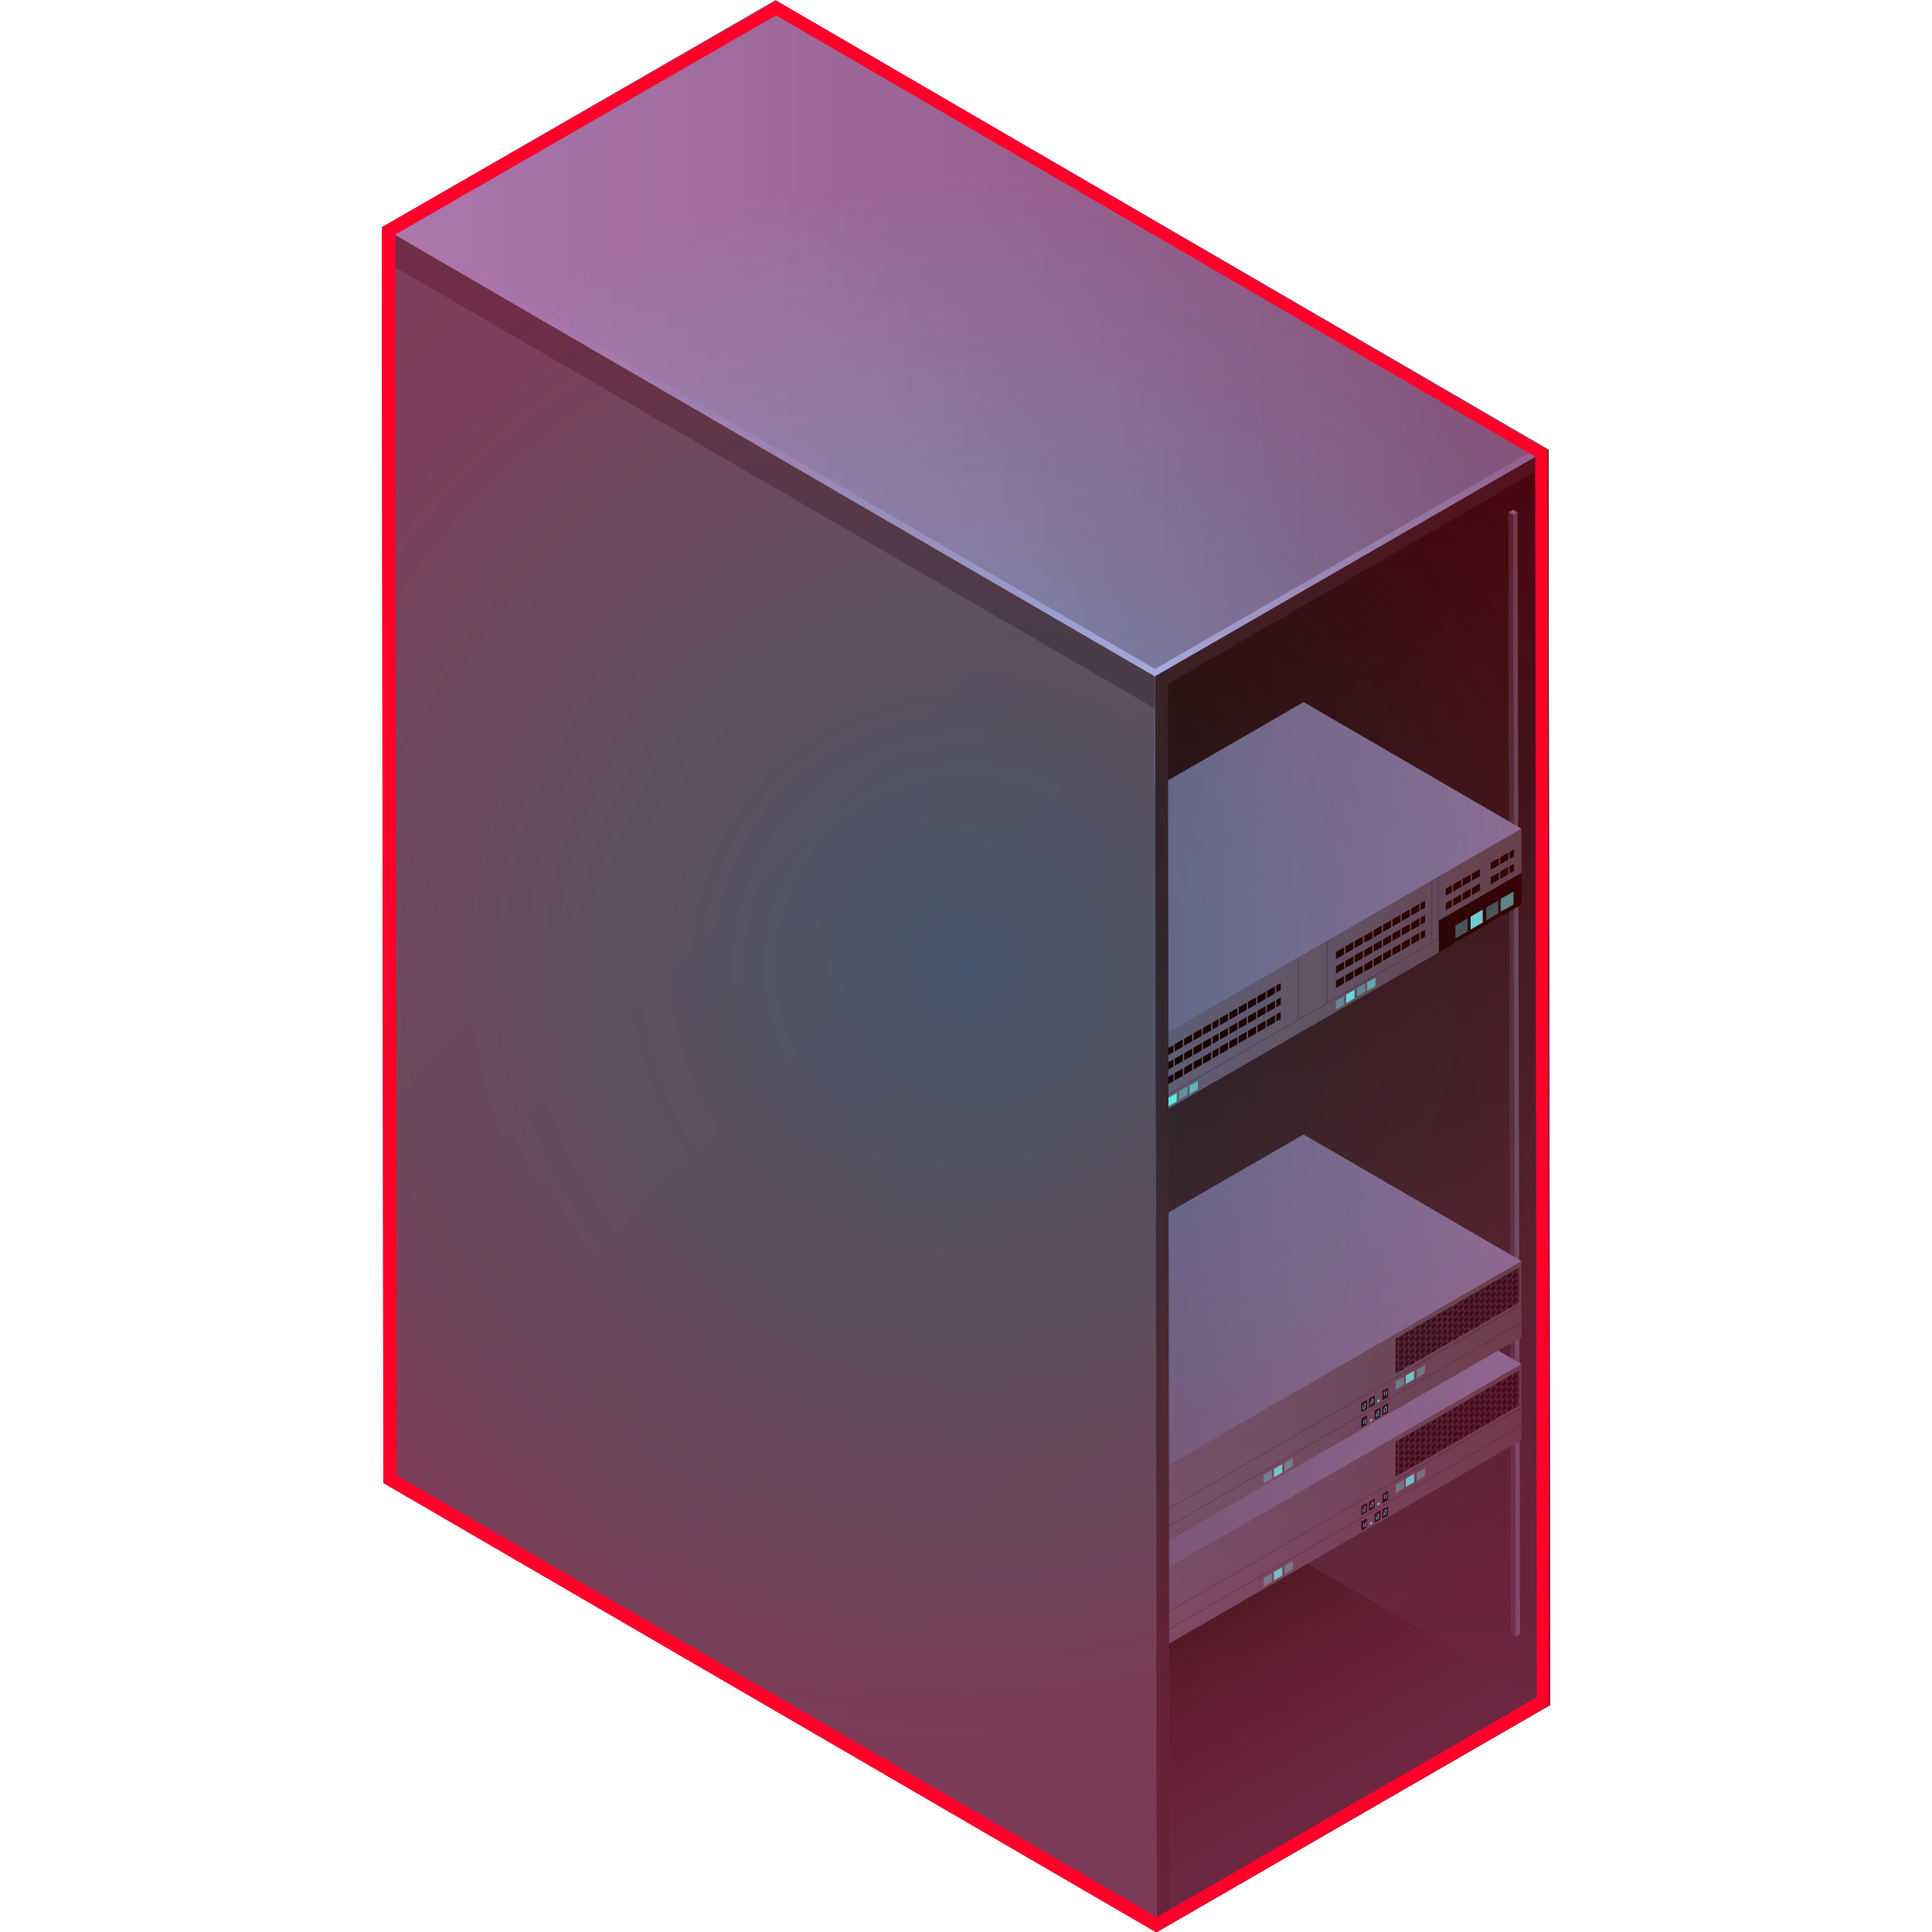 <svg xmlns="http://www.w3.org/2000/svg" xmlns:xlink="http://www.w3.org/1999/xlink" viewBox="0 0 150 150">
    <defs>
        <style>
            .cls-1,
            .cls-2 {
                fill: none;
            }

            .cls-2 {
                stroke: #fff;
                stroke-miterlimit: 10;
                stroke-width: 0.1px;
            }

            .cls-3,
            .cls-35 {
                fill: #000714;
            }

            .cls-4 {
                isolation: isolate;
            }

            .cls-5 {
                opacity: 0;
            }

            .cls-6 {
                opacity: 0.1;
                fill: url(#新建图案);
            }

            .cls-7 {
                fill: url(#未命名的渐变_140);
            }

            .cls-8 {
                fill: url(#未命名的渐变_61);
            }

            .cls-9 {
                fill: url(#未命名的渐变_171);
            }

            .cls-10 {
                fill: url(#未命名的渐变_171-2);
            }

            .cls-11 {
                fill: url(#未命名的渐变_149);
            }

            .cls-12 {
                fill: url(#未命名的渐变_205);
            }

            .cls-13 {
                fill: url(#未命名的渐变_225);
            }

            .cls-14 {
                fill: url(#未命名的渐变_149-2);
            }

            .cls-15 {
                fill: url(#未命名的渐变_205-2);
            }

            .cls-16 {
                fill: url(#未命名的渐变_225-2);
            }

            .cls-17,
            .cls-39 {
                opacity: 0.2;
            }

            .cls-17 {
                mix-blend-mode: multiply;
            }

            .cls-18 {
                fill: #4cfafe;
            }

            .cls-19 {
                opacity: 0.4;
            }

            .cls-20 {
                fill: url(#新建图案_2);
            }

            .cls-21 {
                fill: #15b8d9;
            }

            .cls-22 {
                fill: url(#未命名的渐变_108);
            }

            .cls-23 {
                fill: url(#未命名的渐变_108-2);
            }

            .cls-24 {
                fill: url(#未命名的渐变_149-3);
            }

            .cls-25 {
                fill: url(#未命名的渐变_205-3);
            }

            .cls-26 {
                fill: url(#未命名的渐变_225-3);
            }

            .cls-27 {
                fill: url(#新建图案_2-3);
            }

            .cls-28 {
                fill: url(#未命名的渐变_108-3);
            }

            .cls-29 {
                fill: url(#未命名的渐变_108-4);
            }

            .cls-30 {
                fill: url(#未命名的渐变_149-4);
            }

            .cls-31 {
                fill: url(#未命名的渐变_205-4);
            }

            .cls-32 {
                fill: url(#未命名的渐变_225-4);
            }

            .cls-33 {
                opacity: 0.65;
            }

            .cls-34 {
                fill: url(#未命名的渐变_65);
            }

            .cls-35 {
                opacity: 0.3;
            }

            .cls-36 {
                fill: url(#未命名的渐变_107);
            }

            .cls-37 {
                fill: url(#未命名的渐变_120);
            }

            .cls-38 {
                fill: #fe002a;
            }
        </style>
        <pattern id="新建图案" data-name="新建图案" width="18.57" height="32.16" patternTransform="translate(346.96)"
            patternUnits="userSpaceOnUse" viewBox="0 0 18.57 32.16">
            <rect class="cls-1" width="18.57" height="32.16" />
            <polyline class="cls-2" points="18.57 21.44 18.57 32.16 18.57 42.88" />
            <polyline class="cls-2" points="9.29 26.8 18.57 32.16 27.85 37.51 27.85 37.52" />
            <polyline class="cls-2" points="9.29 37.52 9.29 37.51 18.57 32.16 27.85 26.8" />
            <polygon class="cls-2"
                points="27.85 37.52 27.85 26.8 18.57 21.44 9.28 26.8 9.28 37.52 18.57 42.88 27.85 37.52" />
            <polyline class="cls-2" points="0 21.44 0 32.16 0 42.88" />
            <polyline class="cls-2" points="-9.28 26.8 0 32.16 9.28 37.51 9.28 37.52" />
            <polyline class="cls-2" points="-9.28 37.52 -9.28 37.51 0 32.16 9.28 26.8" />
            <polygon class="cls-2" points="9.28 37.52 9.28 26.8 0 21.44 -9.29 26.8 -9.29 37.52 0 42.88 9.28 37.52" />
            <polyline class="cls-2" points="18.57 10.72 27.85 16.08 37.13 21.43 37.13 21.44" />
            <polyline class="cls-2" points="18.57 21.44 18.57 21.43 27.85 16.08 37.13 10.72" />
            <polygon class="cls-2"
                points="37.14 21.44 37.14 10.72 27.85 5.36 18.57 10.72 18.57 21.44 27.85 26.8 37.14 21.44" />
            <polyline class="cls-2" points="9.29 5.36 9.29 16.08 9.29 26.8" />
            <polyline class="cls-2" points="0.01 10.72 9.29 16.08 18.57 21.43 18.57 21.44" />
            <polyline class="cls-2" points="0.01 21.44 0.01 21.43 9.29 16.08 18.57 10.72" />
            <polygon class="cls-2" points="18.57 21.44 18.57 10.72 9.28 5.36 0 10.72 0 21.44 9.28 26.8 18.57 21.44" />
            <polyline class="cls-2" points="-18.56 10.72 -9.28 16.08 0 21.43 0 21.44" />
            <polyline class="cls-2" points="-18.56 21.44 -18.56 21.43 -9.28 16.08 0 10.72" />
            <polygon class="cls-2" points="0 21.44 0 10.72 -9.29 5.36 -18.57 10.72 -18.57 21.44 -9.29 26.8 0 21.44" />
            <polyline class="cls-2" points="18.57 -10.72 18.57 0 18.57 10.72" />
            <polyline class="cls-2" points="9.29 -5.36 18.57 0 27.85 5.35 27.85 5.36" />
            <polyline class="cls-2" points="9.29 5.36 9.29 5.35 18.57 0 27.85 -5.36" />
            <polygon class="cls-2"
                points="27.85 5.36 27.85 -5.36 18.57 -10.72 9.28 -5.36 9.28 5.36 18.57 10.72 27.85 5.36" />
            <polyline class="cls-2" points="0 -10.72 0 0 0 10.72" />
            <polyline class="cls-2" points="-9.28 -5.36 0 0 9.28 5.35 9.28 5.36" />
            <polyline class="cls-2" points="-9.28 5.36 -9.28 5.35 0 0 9.28 -5.36" />
            <polygon class="cls-2" points="9.28 5.36 9.28 -5.36 0 -10.72 -9.29 -5.36 -9.29 5.36 0 10.72 9.28 5.36" />
        </pattern>
        <linearGradient id="未命名的渐变_140" x1="394.86" y1="26.26" x2="485.44" y2="26.26"
            gradientTransform="translate(-365.22)" gradientUnits="userSpaceOnUse">
            <stop offset="0" stop-color="#89abe6" />
            <stop offset="1" stop-color="#547099" />
        </linearGradient>
        <linearGradient id="未命名的渐变_61" x1="74.93" y1="52.51" x2="74.93" gradientUnits="userSpaceOnUse">
            <stop offset="0" stop-color="#99beff" />
            <stop offset="0.02" stop-color="#99beff" stop-opacity="0.93" />
            <stop offset="0.09" stop-color="#99beff" stop-opacity="0.74" />
            <stop offset="0.17" stop-color="#99beff" stop-opacity="0.56" />
            <stop offset="0.25" stop-color="#99beff" stop-opacity="0.41" />
            <stop offset="0.33" stop-color="#99beff" stop-opacity="0.28" />
            <stop offset="0.43" stop-color="#99beff" stop-opacity="0.18" />
            <stop offset="0.53" stop-color="#99beff" stop-opacity="0.1" />
            <stop offset="0.64" stop-color="#99beff" stop-opacity="0.04" />
            <stop offset="0.77" stop-color="#99beff" stop-opacity="0.01" />
            <stop offset="1" stop-color="#99beff" stop-opacity="0" />
        </linearGradient>
        <linearGradient id="未命名的渐变_171" x1="105.02" y1="149.99" x2="105.02" y2="34.88" gradientUnits="userSpaceOnUse">
            <stop offset="0" stop-color="#303a4d" />
            <stop offset="0.22" stop-color="#2a3344" />
            <stop offset="0.57" stop-color="#1b222c" />
            <stop offset="1" stop-color="#020505" />
        </linearGradient>
        <linearGradient id="未命名的渐变_171-2" x1="105.08" y1="141.18" x2="89.69" y2="114.51" xlink:href="#未命名的渐变_171" />
        <linearGradient id="未命名的渐变_149" x1="117.74" y1="127.08" x2="117.74" y2="39.77" gradientUnits="userSpaceOnUse">
            <stop offset="0" stop-color="#506280" />
            <stop offset="0.34" stop-color="#4c5d77" />
            <stop offset="0.89" stop-color="#414f5f" />
            <stop offset="1" stop-color="#3e4c59" />
        </linearGradient>
        <linearGradient id="未命名的渐变_205" x1="117.38" y1="127.08" x2="117.38" y2="39.78" gradientUnits="userSpaceOnUse">
            <stop offset="0" stop-color="#354359" />
            <stop offset="0.34" stop-color="#303d50" />
            <stop offset="0.9" stop-color="#222c38" />
            <stop offset="1" stop-color="#1f2933" />
        </linearGradient>
        <linearGradient id="未命名的渐变_225" x1="117.11" y1="39.77" x2="117.82" y2="39.77" gradientUnits="userSpaceOnUse">
            <stop offset="0" stop-color="#465d80" />
            <stop offset="1" stop-color="#6b85b3" />
        </linearGradient>
        <linearGradient id="未命名的渐变_149-2" x1="88.67" y1="117.36" x2="118.14" y2="117.36" xlink:href="#未命名的渐变_149" />
        <linearGradient id="未命名的渐变_205-2" x1="88.38" y1="129.11" x2="72.06" y2="112.79" xlink:href="#未命名的渐变_205" />
        <linearGradient id="未命名的渐变_225-2" x1="71.76" y1="109.5" x2="118.13" y2="109.5" xlink:href="#未命名的渐变_225" />
        <pattern id="新建图案_2" data-name="新建图案 2" width="7" height="4"
            patternTransform="matrix(0.12, -0.07, 0, 0.12, 179.78, -20.04)" patternUnits="userSpaceOnUse"
            viewBox="0 0 7 4">
            <rect class="cls-1" width="7" height="4" />
            <polygon class="cls-3" points="8 2.27 6 2.27 5 4 6 5.73 8 5.73 9 4 8 2.27" />
            <polygon class="cls-3" points="1 2.27 -1 2.27 -2 4 -1 5.73 1 5.73 2 4 1 2.27" />
            <polygon class="cls-3" points="8 -1.73 6 -1.73 5 0 6 1.73 8 1.73 9 0 8 -1.73" />
            <polygon class="cls-3" points="4.5 0.27 2.5 0.27 1.5 2 2.5 3.73 4.5 3.73 5.5 2 4.5 0.27" />
            <polygon class="cls-3" points="1 -1.73 -1 -1.73 -2 0 -1 1.73 1 1.73 2 0 1 -1.73" />
        </pattern>
        <radialGradient id="未命名的渐变_108" cx="51.02" cy="76.57" r="0.22"
            gradientTransform="matrix(0.99, -0.14, 0.07, 0.83, 50.52, 61.52)" gradientUnits="userSpaceOnUse">
            <stop offset="0" stop-color="#008dff" />
            <stop offset="1" stop-color="#008dff" stop-opacity="0" />
        </radialGradient>
        <radialGradient id="未命名的渐变_108-2" cx="51.69" cy="75.14" r="0.22"
            gradientTransform="matrix(0.99, -0.14, 0.07, 0.83, 50.54, 61.31)" xlink:href="#未命名的渐变_108" />
        <linearGradient id="未命名的渐变_149-3" x1="88.67" y1="109.36" x2="118.14" y2="109.36" xlink:href="#未命名的渐变_149" />
        <linearGradient id="未命名的渐变_205-3" x1="88.38" y1="121.11" x2="72.06" y2="104.79" xlink:href="#未命名的渐变_205" />
        <linearGradient id="未命名的渐变_225-3" x1="71.76" y1="101.5" x2="118.13" y2="101.5" xlink:href="#未命名的渐变_225" />
        <pattern id="新建图案_2-3" data-name="新建图案 2" width="7" height="4"
            patternTransform="matrix(0.12, -0.07, 0, 0.12, 179.78, -18.34)" patternUnits="userSpaceOnUse"
            viewBox="0 0 7 4">
            <rect class="cls-1" width="7" height="4" />
            <polygon class="cls-3" points="8 2.27 6 2.27 5 4 6 5.73 8 5.73 9 4 8 2.27" />
            <polygon class="cls-3" points="1 2.27 -1 2.27 -2 4 -1 5.73 1 5.73 2 4 1 2.27" />
            <polygon class="cls-3" points="8 -1.73 6 -1.73 5 0 6 1.73 8 1.73 9 0 8 -1.73" />
            <polygon class="cls-3" points="4.5 0.27 2.5 0.27 1.5 2 2.5 3.73 4.5 3.73 5.5 2 4.5 0.27" />
            <polygon class="cls-3" points="1 -1.73 -1 -1.73 -2 0 -1 1.73 1 1.73 2 0 1 -1.73" />
        </pattern>
        <radialGradient id="未命名的渐变_108-3" cx="51.9" cy="69.24" r="0.22"
            gradientTransform="matrix(0.99, -0.14, 0.07, 0.83, 50.14, 59.74)" xlink:href="#未命名的渐变_108" />
        <radialGradient id="未命名的渐变_108-4" cx="52.58" cy="67.8" r="0.22"
            gradientTransform="matrix(0.99, -0.14, 0.07, 0.83, 50.16, 59.54)" xlink:href="#未命名的渐变_108" />
        <linearGradient id="未命名的渐变_149-4" x1="88.59" y1="75.81" x2="118.14" y2="75.81" xlink:href="#未命名的渐变_149" />
        <linearGradient id="未命名的渐变_205-4" x1="71.68" y1="79.43" x2="88.61" y2="79.43" xlink:href="#未命名的渐变_205" />
        <linearGradient id="未命名的渐变_225-4" x1="71.68" y1="67.96" x2="118.13" y2="67.96" xlink:href="#未命名的渐变_225" />
        <linearGradient id="未命名的渐变_65" x1="-688.83" y1="131.95" x2="-592.57" y2="35.69"
            gradientTransform="matrix(-1, 0, 0, 1, -580.97, 0)" gradientUnits="userSpaceOnUse">
            <stop offset="0" stop-color="#425266" />
            <stop offset="1" stop-color="#485970" />
        </linearGradient>
        <linearGradient id="未命名的渐变_107" x1="68.63" y1="128.82" x2="141.4" y2="56.05" gradientUnits="userSpaceOnUse">
            <stop offset="0" stop-color="#283140" />
            <stop offset="0.34" stop-color="#232b37" />
            <stop offset="0.9" stop-color="#15191f" />
            <stop offset="1" stop-color="#12161a" />
        </linearGradient>
        <radialGradient id="未命名的渐变_120" cx="75" cy="75" r="61.44" gradientUnits="userSpaceOnUse">
            <stop offset="0" stop-color="#ff4000" stop-opacity="0" />
            <stop offset="1" stop-color="#fe002a" stop-opacity="0.3" />
        </radialGradient>
    </defs>
    <title>机柜(柜门开)故障</title>
    <g class="cls-4">
        <g id="图层_2" data-name="图层 2">
            <g id="图元">
                <g id="机柜_柜门开_故障" data-name="机柜(柜门开)故障">
                    <g class="cls-5">
                        <rect class="cls-3" width="150" height="150" />
                        <rect id="网格" class="cls-6" width="150" height="150" />
                    </g>
                    <polygon class="cls-7" points="60.19 0 29.64 17.64 89.68 52.51 120.22 34.88 60.19 0" />
                    <path class="cls-8"
                        d="M60.19.58l59,34.3L89.68,51.94l-59-34.3L60.19.58m0-.58L29.64,17.64l60,34.87,30.54-17.63L60.19,0Z" />
                    <path class="cls-9" d="M89.68,52.52,89.81,150l30.55-17.63-.14-97.48Z" />
                    <path class="cls-10" d="M89.68,114.52,89.81,150l30.55-17.63Z" />
                    <g class="cls-4">
                        <polygon class="cls-11"
                            points="117.82 39.77 117.46 39.98 117.66 127.08 118.02 126.87 117.82 39.77" />
                        <polygon class="cls-12"
                            points="117.46 39.98 117.11 39.77 117.31 126.88 117.66 127.08 117.46 39.98" />
                        <polygon class="cls-13"
                            points="117.47 39.57 117.11 39.77 117.46 39.98 117.82 39.77 117.47 39.57" />
                    </g>
                    <g class="cls-4">
                        <polygon class="cls-14"
                            points="118.14 111.8 88.69 128.81 88.67 122.92 118.12 105.91 118.14 111.8" />
                        <polygon class="cls-15"
                            points="88.67 122.92 71.75 113.09 71.77 118.98 88.69 128.81 88.67 122.92" />
                        <polygon class="cls-16"
                            points="101.21 96.08 71.75 113.09 88.67 122.92 118.13 105.91 101.21 96.08" />
                    </g>
                    <g class="cls-17">
                        <polygon class="cls-3"
                            points="118.14 110.61 118.14 110.72 88.69 127.75 88.69 127.63 118.14 110.61" />
                    </g>
                    <g class="cls-17">
                        <polygon class="cls-3"
                            points="118.14 109.24 118.14 109.35 88.69 126.38 88.69 126.26 118.14 109.24" />
                    </g>
                    <path class="cls-18" d="M99.55,122.33l-.64.37v-.65l.64-.37Z" />
                    <g class="cls-19">
                        <path class="cls-18" d="M100.37,121.85l-.64.37v-.65l.64-.37Z" />
                    </g>
                    <g class="cls-19">
                        <path class="cls-18" d="M98.75,122.79l-.64.38v-.66l.64-.37Z" />
                    </g>
                    <path class="cls-18" d="M109.79,115.08l-.64.37v-.65l.64-.37Z" />
                    <g class="cls-19">
                        <path class="cls-18" d="M110.61,114.6,110,115v-.65l.64-.37Z" />
                    </g>
                    <g class="cls-19">
                        <path class="cls-18" d="M109,115.55l-.64.37v-.65l.64-.37Z" />
                    </g>
                    <polygon class="cls-20"
                        points="117.93 109.12 108.35 114.65 108.35 111.94 117.93 106.41 117.93 109.12" />
                    <polygon class="cls-3"
                        points="106.13 116.69 106.13 117.39 105.69 117.64 105.69 116.94 106.13 116.69" />
                    <path class="cls-21" d="M105.87,117l.16-.09v.4l-.24.14v-.32l.08-.05Zm0,.08v.24l.08,0V117Z" />
                    <polygon class="cls-3"
                        points="106.73 116.35 106.73 117.06 106.29 117.31 106.29 116.6 106.73 116.35" />
                    <path class="cls-21" d="M106.47,116.66l.16-.1v.4l-.24.14v-.32l.08,0Zm0,.08V117l.08,0v-.24Z" />
                    <polygon class="cls-3"
                        points="107.17 117.27 107.17 117.98 106.73 118.23 106.73 117.52 107.17 117.27" />
                    <path class="cls-21" d="M106.91,117.58l.16-.09v.4l-.24.13v-.32l.08,0Zm0,.08v.24l.08-.05v-.24Z" />
                    <polygon class="cls-3"
                        points="107.77 116.94 107.77 117.65 107.33 117.9 107.33 117.19 107.77 116.94" />
                    <path class="cls-21" d="M107.51,117.24l.16-.09v.4l-.24.14v-.32l.08-.05Zm0,.08v.24l.08,0v-.24Z" />
                    <polygon class="cls-3"
                        points="107.77 115.75 107.77 116.46 107.33 116.71 107.33 116 107.77 115.75" />
                    <path class="cls-21" d="M107.6,116l.08-.05v.4l-.08,0v-.08l-.16.09v-.32l.08,0v.24l.08,0Z" />
                    <polygon class="cls-3"
                        points="106.13 117.88 106.13 118.59 105.69 118.84 105.69 118.13 106.13 117.88" />
                    <path class="cls-21" d="M106,118.16l.08,0v.4l-.08,0v-.08l-.16.09v-.32l.08,0v.24l.08,0Z" />
                    <ellipse class="cls-22" cx="106.44" cy="118.26" rx="0.27" ry="0.19"
                        transform="translate(-52.05 132.24) rotate(-53.05)" />
                    <ellipse class="cls-18" cx="106.44" cy="118.26" rx="0.13" ry="0.07"
                        transform="translate(-52.05 132.24) rotate(-53.05)" />
                    <ellipse class="cls-23" cx="107.03" cy="116.76" rx="0.27" ry="0.19"
                        transform="translate(-50.62 132.11) rotate(-53.05)" />
                    <ellipse class="cls-18" cx="107.03" cy="116.76" rx="0.13" ry="0.07"
                        transform="translate(-50.62 132.11) rotate(-53.05)" />
                    <g class="cls-4">
                        <polygon class="cls-24"
                            points="118.14 103.8 88.69 120.81 88.67 114.92 118.12 97.91 118.14 103.8" />
                        <polygon class="cls-25"
                            points="88.67 114.92 71.75 105.09 71.77 110.98 88.69 120.81 88.67 114.92" />
                        <polygon class="cls-26"
                            points="101.21 88.08 71.75 105.09 88.67 114.92 118.13 97.91 101.21 88.08" />
                    </g>
                    <g class="cls-17">
                        <polygon class="cls-3"
                            points="118.14 102.61 118.14 102.72 88.69 119.75 88.69 119.63 118.14 102.61" />
                    </g>
                    <g class="cls-17">
                        <polygon class="cls-3"
                            points="118.14 101.24 118.14 101.35 88.69 118.38 88.69 118.26 118.14 101.24" />
                    </g>
                    <path class="cls-18" d="M99.55,114.33l-.64.37v-.65l.64-.37Z" />
                    <g class="cls-19">
                        <path class="cls-18" d="M100.37,113.85l-.64.37v-.65l.64-.37Z" />
                    </g>
                    <g class="cls-19">
                        <path class="cls-18" d="M98.75,114.79l-.64.38v-.66l.64-.37Z" />
                    </g>
                    <path class="cls-18" d="M109.79,107.08l-.64.37v-.65l.64-.37Z" />
                    <g class="cls-19">
                        <path class="cls-18" d="M110.61,106.6,110,107v-.65l.64-.37Z" />
                    </g>
                    <g class="cls-19">
                        <path class="cls-18" d="M109,107.55l-.64.37v-.65l.64-.37Z" />
                    </g>
                    <polygon class="cls-27"
                        points="117.93 101.12 108.35 106.65 108.35 103.94 117.93 98.41 117.93 101.12" />
                    <polygon class="cls-3"
                        points="106.13 108.69 106.13 109.39 105.69 109.64 105.69 108.94 106.13 108.69" />
                    <path class="cls-21" d="M105.87,109l.16-.09v.4l-.24.14v-.32l.08-.05Zm0,.08v.24l.08,0V109Z" />
                    <polygon class="cls-3"
                        points="106.73 108.35 106.73 109.06 106.29 109.31 106.29 108.6 106.73 108.35" />
                    <path class="cls-21" d="M106.47,108.66l.16-.1v.4l-.24.14v-.32l.08,0Zm0,.08V109l.08,0v-.24Z" />
                    <polygon class="cls-3"
                        points="107.17 109.27 107.17 109.98 106.73 110.23 106.73 109.52 107.17 109.27" />
                    <path class="cls-21" d="M106.91,109.58l.16-.09v.4l-.24.13v-.32l.08,0Zm0,.08v.24l.08-.05v-.24Z" />
                    <polygon class="cls-3"
                        points="107.77 108.94 107.77 109.65 107.33 109.9 107.33 109.19 107.77 108.94" />
                    <path class="cls-21" d="M107.51,109.24l.16-.09v.4l-.24.14v-.32l.08-.05Zm0,.08v.24l.08,0v-.24Z" />
                    <polygon class="cls-3"
                        points="107.77 107.75 107.77 108.46 107.33 108.71 107.33 108 107.77 107.75" />
                    <path class="cls-21" d="M107.6,108l.08-.05v.4l-.08,0v-.08l-.16.09v-.32l.08,0v.24l.08,0Z" />
                    <polygon class="cls-3"
                        points="106.13 109.88 106.13 110.59 105.69 110.84 105.69 110.13 106.13 109.88" />
                    <path class="cls-21" d="M106,110.16l.08,0v.4l-.08,0v-.08l-.16.09v-.32l.08,0v.24l.08,0Z" />
                    <ellipse class="cls-28" cx="106.44" cy="110.26" rx="0.27" ry="0.19"
                        transform="translate(-45.65 129.04) rotate(-53.05)" />
                    <ellipse class="cls-18" cx="106.44" cy="110.26" rx="0.13" ry="0.07"
                        transform="translate(-45.65 129.04) rotate(-53.05)" />
                    <ellipse class="cls-29" cx="107.03" cy="108.76" rx="0.27" ry="0.19"
                        transform="translate(-44.23 128.92) rotate(-53.05)" />
                    <ellipse class="cls-18" cx="107.03" cy="108.76" rx="0.13" ry="0.07"
                        transform="translate(-44.23 128.92) rotate(-53.05)" />
                    <g class="cls-4">
                        <polyline class="cls-30" points="118.12 64.34 118.14 70.23 88.61 87.29 88.59 81.4" />
                        <polygon
                            points="118.14 69.26 118.14 70.23 111.72 73.94 111.71 71.47 118.13 67.76 118.14 69.26" />
                        <polygon class="cls-31" points="88.59 81.4 71.68 71.57 71.69 77.45 88.61 87.28 88.59 81.4" />
                        <polygon class="cls-32"
                            points="101.21 54.51 71.68 71.57 88.59 81.4 118.13 64.34 101.21 54.51" />
                    </g>
                    <polygon points="94.14 79.38 94.61 79.11 94.61 79.66 94.14 79.93 94.14 79.38" />
                    <polygon points="94.71 79.05 95.34 78.69 95.34 79.24 94.71 79.6 94.71 79.05" />
                    <polygon points="96.07 78.26 96.07 78.82 95.44 79.18 95.44 78.63 96.07 78.26" />
                    <polygon points="96.8 77.84 96.8 78.39 96.17 78.76 96.17 78.21 96.8 77.84" />
                    <polygon points="97.53 77.42 97.53 77.97 96.9 78.34 96.9 77.78 97.53 77.42" />
                    <polygon points="98.26 77 98.26 77.55 97.63 77.92 97.63 77.36 98.26 77" />
                    <polygon points="98.99 76.57 98.99 77.13 98.36 77.49 98.36 76.94 98.99 76.57" />
                    <polygon points="99.44 76.87 99.09 77.07 99.09 76.52 99.43 76.32 99.44 76.87" />
                    <polygon points="94.14 80.5 94.61 80.23 94.61 80.78 94.14 81.05 94.14 80.5" />
                    <polygon points="95.34 79.81 95.34 80.36 94.71 80.72 94.71 80.17 95.34 79.81" />
                    <polygon points="95.44 79.75 96.07 79.38 96.07 79.94 95.44 80.3 95.44 79.75" />
                    <polygon points="96.17 79.33 96.8 78.96 96.8 79.52 96.17 79.88 96.17 79.33" />
                    <polygon points="96.9 78.9 97.53 78.54 97.53 79.1 96.9 79.46 96.9 78.9" />
                    <polygon points="98.26 78.12 98.26 78.68 97.63 79.04 97.63 78.48 98.26 78.12" />
                    <polygon points="98.99 77.69 98.99 78.26 98.36 78.62 98.36 78.06 98.99 77.69" />
                    <polygon points="99.44 78 99.09 78.2 99.09 77.64 99.43 77.44 99.44 78" />
                    <polygon points="94.14 81.62 94.61 81.35 94.61 81.91 94.14 82.18 94.14 81.62" />
                    <polygon points="95.34 80.93 95.34 81.49 94.71 81.85 94.71 81.29 95.34 80.93" />
                    <polygon points="96.07 80.51 96.07 81.07 95.44 81.43 95.44 80.87 96.07 80.51" />
                    <polygon points="96.8 80.09 96.8 80.64 96.17 81.01 96.17 80.45 96.8 80.09" />
                    <polygon points="96.9 80.03 97.53 79.67 97.53 80.22 96.9 80.59 96.9 80.03" />
                    <polygon points="97.63 79.61 98.26 79.24 98.26 79.8 97.63 80.17 97.63 79.61" />
                    <polygon points="98.99 78.82 98.99 79.38 98.36 79.74 98.36 79.19 98.99 78.82" />
                    <polygon points="99.44 79.12 99.09 79.32 99.09 78.77 99.43 78.57 99.44 79.12" />
                    <polygon points="89.91 81.83 90.38 81.56 90.38 82.11 89.91 82.38 89.91 81.83" />
                    <polygon points="90.47 81.5 91.11 81.14 91.11 81.69 90.47 82.05 90.47 81.5" />
                    <polygon points="91.83 80.7 91.83 81.27 91.2 81.63 91.2 81.08 91.83 80.7" />
                    <polygon points="92.56 80.28 92.56 80.83 91.94 81.2 91.94 80.66 92.56 80.28" />
                    <polygon points="93.3 79.86 93.3 80.42 92.67 80.78 92.67 80.22 93.3 79.86" />
                    <polygon points="94.03 79.44 94.03 80 93.39 80.36 93.39 79.81 94.03 79.44" />
                    <polygon points="89.91 82.94 90.38 82.67 90.38 83.22 89.91 83.5 89.91 82.94" />
                    <polygon points="91.11 82.25 91.11 82.81 90.47 83.17 90.47 82.61 91.11 82.25" />
                    <polygon points="91.2 82.19 91.83 81.83 91.83 82.39 91.2 82.75 91.2 82.19" />
                    <polygon points="91.94 81.78 92.56 81.41 92.56 81.97 91.94 82.33 91.94 81.78" />
                    <polygon points="92.67 81.34 93.3 80.98 93.3 81.55 92.67 81.91 92.67 81.34" />
                    <polygon points="94.03 80.56 94.03 81.13 93.39 81.48 93.39 80.92 94.03 80.56" />
                    <polygon points="89.91 84.06 90.38 83.8 90.38 84.36 89.91 84.63 89.91 84.06" />
                    <polygon points="91.11 83.38 91.11 83.94 90.47 84.3 90.47 83.73 91.11 83.38" />
                    <polygon points="91.83 82.95 91.83 83.52 91.2 83.88 91.2 83.31 91.83 82.95" />
                    <polygon points="92.56 82.53 92.56 83.08 91.94 83.45 91.94 82.89 92.56 82.53" />
                    <polygon points="92.67 82.47 93.3 82.11 93.3 82.67 92.67 83.03 92.67 82.47" />
                    <polygon points="93.39 82.06 94.03 81.69 94.03 82.25 93.39 82.61 93.39 82.06" />
                    <polygon points="105.92 72.65 106.55 72.29 106.55 72.84 105.92 73.2 105.92 72.65" />
                    <polygon points="107.28 71.86 107.28 72.42 106.65 72.78 106.65 72.23 107.28 71.86" />
                    <polygon points="108.01 71.44 108.01 71.99 107.38 72.36 107.38 71.81 108.01 71.44" />
                    <polygon points="108.74 71.02 108.74 71.57 108.11 71.94 108.11 71.38 108.74 71.02" />
                    <polygon points="109.47 70.6 109.47 71.15 108.84 71.52 108.84 70.96 109.47 70.6" />
                    <polygon points="110.2 70.17 110.2 70.73 109.57 71.09 109.57 70.54 110.2 70.17" />
                    <polygon points="110.65 70.47 110.3 70.67 110.3 70.12 110.64 69.92 110.65 70.47" />
                    <polygon points="106.55 73.41 106.55 73.96 105.92 74.32 105.92 73.77 106.55 73.41" />
                    <polygon points="106.65 73.35 107.28 72.98 107.28 73.54 106.65 73.9 106.65 73.35" />
                    <polygon points="107.38 72.93 108.01 72.56 108.01 73.12 107.38 73.48 107.38 72.93" />
                    <polygon points="108.11 72.5 108.74 72.14 108.74 72.7 108.11 73.06 108.11 72.5" />
                    <polygon points="109.47 71.72 109.47 72.28 108.84 72.64 108.84 72.08 109.47 71.72" />
                    <polygon points="110.2 71.29 110.2 71.86 109.57 72.22 109.57 71.66 110.2 71.29" />
                    <polygon points="110.65 71.6 110.3 71.8 110.3 71.24 110.64 71.04 110.65 71.6" />
                    <polygon points="106.55 74.53 106.55 75.09 105.92 75.45 105.92 74.89 106.55 74.53" />
                    <polygon points="107.28 74.11 107.28 74.67 106.65 75.03 106.65 74.47 107.28 74.11" />
                    <polygon points="108.01 73.69 108.01 74.24 107.38 74.61 107.38 74.05 108.01 73.69" />
                    <polygon points="103.72 73.91 104.35 73.55 104.35 74.1 103.72 74.46 103.72 73.91" />
                    <polygon points="105.08 73.12 105.08 73.68 104.45 74.04 104.45 73.49 105.08 73.12" />
                    <polygon points="105.81 72.7 105.81 73.25 105.18 73.62 105.18 73.07 105.81 72.7" />
                    <polygon points="104.35 74.67 104.35 75.22 103.72 75.58 103.72 75.03 104.35 74.67" />
                    <polygon points="104.45 74.61 105.08 74.24 105.08 74.8 104.45 75.16 104.45 74.61" />
                    <polygon points="105.18 74.19 105.81 73.82 105.81 74.38 105.18 74.74 105.18 74.19" />
                    <polygon points="104.35 75.79 104.35 76.35 103.72 76.71 103.72 76.15 104.35 75.79" />
                    <polygon points="105.08 75.37 105.08 75.93 104.45 76.29 104.45 75.73 105.08 75.37" />
                    <polygon points="105.81 74.95 105.81 75.5 105.18 75.87 105.18 75.31 105.81 74.95" />
                    <polygon points="108.11 73.63 108.74 73.27 108.74 73.82 108.11 74.19 108.11 73.63" />
                    <polygon points="108.84 73.21 109.47 72.84 109.47 73.4 108.84 73.77 108.84 73.21" />
                    <polygon points="110.2 72.42 110.2 72.98 109.57 73.34 109.57 72.79 110.2 72.42" />
                    <polygon points="110.65 72.72 110.3 72.92 110.3 72.37 110.64 72.17 110.65 72.72" />
                    <polygon points="112.25 69 112.72 68.73 112.72 69.28 112.25 69.55 112.25 69" />
                    <polygon points="112.82 68.67 113.45 68.31 113.45 68.86 112.82 69.22 112.82 68.67" />
                    <polygon points="114.18 67.88 114.18 68.44 113.55 68.8 113.55 68.25 114.18 67.88" />
                    <polygon points="114.91 67.46 114.91 68.01 114.28 68.38 114.28 67.83 114.91 67.46" />
                    <polygon points="116.37 66.62 116.37 67.17 115.74 67.54 115.74 66.98 116.37 66.62" />
                    <polygon points="117.1 66.19 117.1 66.75 116.47 67.11 116.47 66.56 117.1 66.19" />
                    <polygon points="117.55 66.49 117.2 66.69 117.2 66.14 117.54 65.94 117.55 66.49" />
                    <polygon points="112.25 70.12 112.72 69.85 112.72 70.4 112.25 70.67 112.25 70.12" />
                    <polygon points="113.45 69.43 113.45 69.98 112.82 70.34 112.82 69.79 113.45 69.43" />
                    <polygon points="113.55 69.37 114.18 69 114.18 69.56 113.55 69.92 113.55 69.37" />
                    <polygon points="114.28 68.95 114.91 68.58 114.91 69.14 114.28 69.5 114.28 68.95" />
                    <polygon points="116.37 67.74 116.37 68.3 115.74 68.66 115.74 68.1 116.37 67.74" />
                    <polygon points="117.1 67.31 117.1 67.88 116.47 68.24 116.47 67.68 117.1 67.31" />
                    <polygon points="117.55 67.62 117.2 67.82 117.2 67.26 117.54 67.06 117.55 67.62" />
                    <g class="cls-17">
                        <polygon class="cls-3"
                            points="100.84 74.33 100.84 79.1 100.74 79.15 100.74 74.39 100.84 74.33" />
                    </g>
                    <g class="cls-17">
                        <polygon class="cls-3"
                            points="103.09 73.03 103.09 77.81 102.99 77.86 102.99 73.09 103.09 73.03" />
                    </g>
                    <g class="cls-17">
                        <polygon class="cls-3"
                            points="111.21 68.33 111.21 73.1 111.11 73.14 111.11 68.39 111.21 68.33" />
                    </g>
                    <g class="cls-17">
                        <polygon class="cls-3"
                            points="111.71 68.04 111.71 72.81 111.61 72.85 111.61 68.1 111.71 68.04" />
                    </g>
                    <g class="cls-17">
                        <polygon class="cls-3"
                            points="118.14 69.11 118.14 69.22 88.61 86.28 88.61 86.16 118.14 69.11" />
                    </g>
                    <path class="cls-18" d="M91.36,85.52l-.65.37v-.65l.65-.38Z" />
                    <g class="cls-33">
                        <path class="cls-18" d="M93,84.57l-.64.37v-.65l.64-.37Z" />
                    </g>
                    <g class="cls-19">
                        <path class="cls-18" d="M92.18,85l-.64.37v-.65l.64-.37Z" />
                    </g>
                    <g class="cls-19">
                        <path class="cls-18" d="M90.55,86l-.64.37V85.7l.64-.37Z" />
                    </g>
                    <path class="cls-18" d="M105.16,77.51l-.64.37v-.66l.64-.37Z" />
                    <g class="cls-33">
                        <path class="cls-18" d="M106.79,76.56l-.65.37v-.65l.65-.37Z" />
                    </g>
                    <g class="cls-19">
                        <path class="cls-18" d="M106,77l-.64.37v-.65l.64-.37Z" />
                    </g>
                    <g class="cls-19">
                        <path class="cls-18" d="M104.36,78l-.64.37v-.65l.64-.37Z" />
                    </g>
                    <path class="cls-18" d="M115.12,71.62l-.94.55v-1l.94-.55Z" />
                    <g class="cls-33">
                        <path class="cls-18" d="M117.51,70.23l-1,.55v-1l1-.55Z" />
                    </g>
                    <g class="cls-19">
                        <path class="cls-18" d="M116.33,70.92l-.94.54v-1l.94-.54Z" />
                    </g>
                    <g class="cls-19">
                        <path class="cls-18" d="M113.94,72.31l-.94.54v-1l.94-.54Z" />
                    </g>
                    <polygon class="cls-34"
                        points="29.65 17.64 29.65 20.15 29.77 115.11 89.81 149.99 89.68 55.03 89.68 52.52 89.67 52.52 29.65 17.64" />
                    <polygon class="cls-35"
                        points="89.67 52.52 89.68 52.52 89.68 55.03 89.68 55.03 89.68 55.02 29.65 20.15 29.65 17.64 89.67 52.52" />
                    <path class="cls-36"
                        d="M120.22,34.88,89.68,52.52,89.81,150l30.55-17.63ZM90.8,148.26l-.12-95.17,28.55-16.48.12,95.17Z" />
                    <polygon class="cls-37"
                        points="30.27 114.83 30.15 17.92 60.19 0.58 119.72 35.17 119.86 132.07 89.81 149.41 30.27 114.83" />
                    <path class="cls-38"
                        d="M60.19,1.16l59,34.29.12,96.33L89.81,148.84l-59-34.3-.12-94.39V18.21l29.54-17m0-1.16L29.64,17.64h0v2.51l.12,95,60,34.88h0l30.55-17.63-.14-97.48h0L60.19,0Z" />

                </g>
            </g>
        </g>
    </g>
</svg>